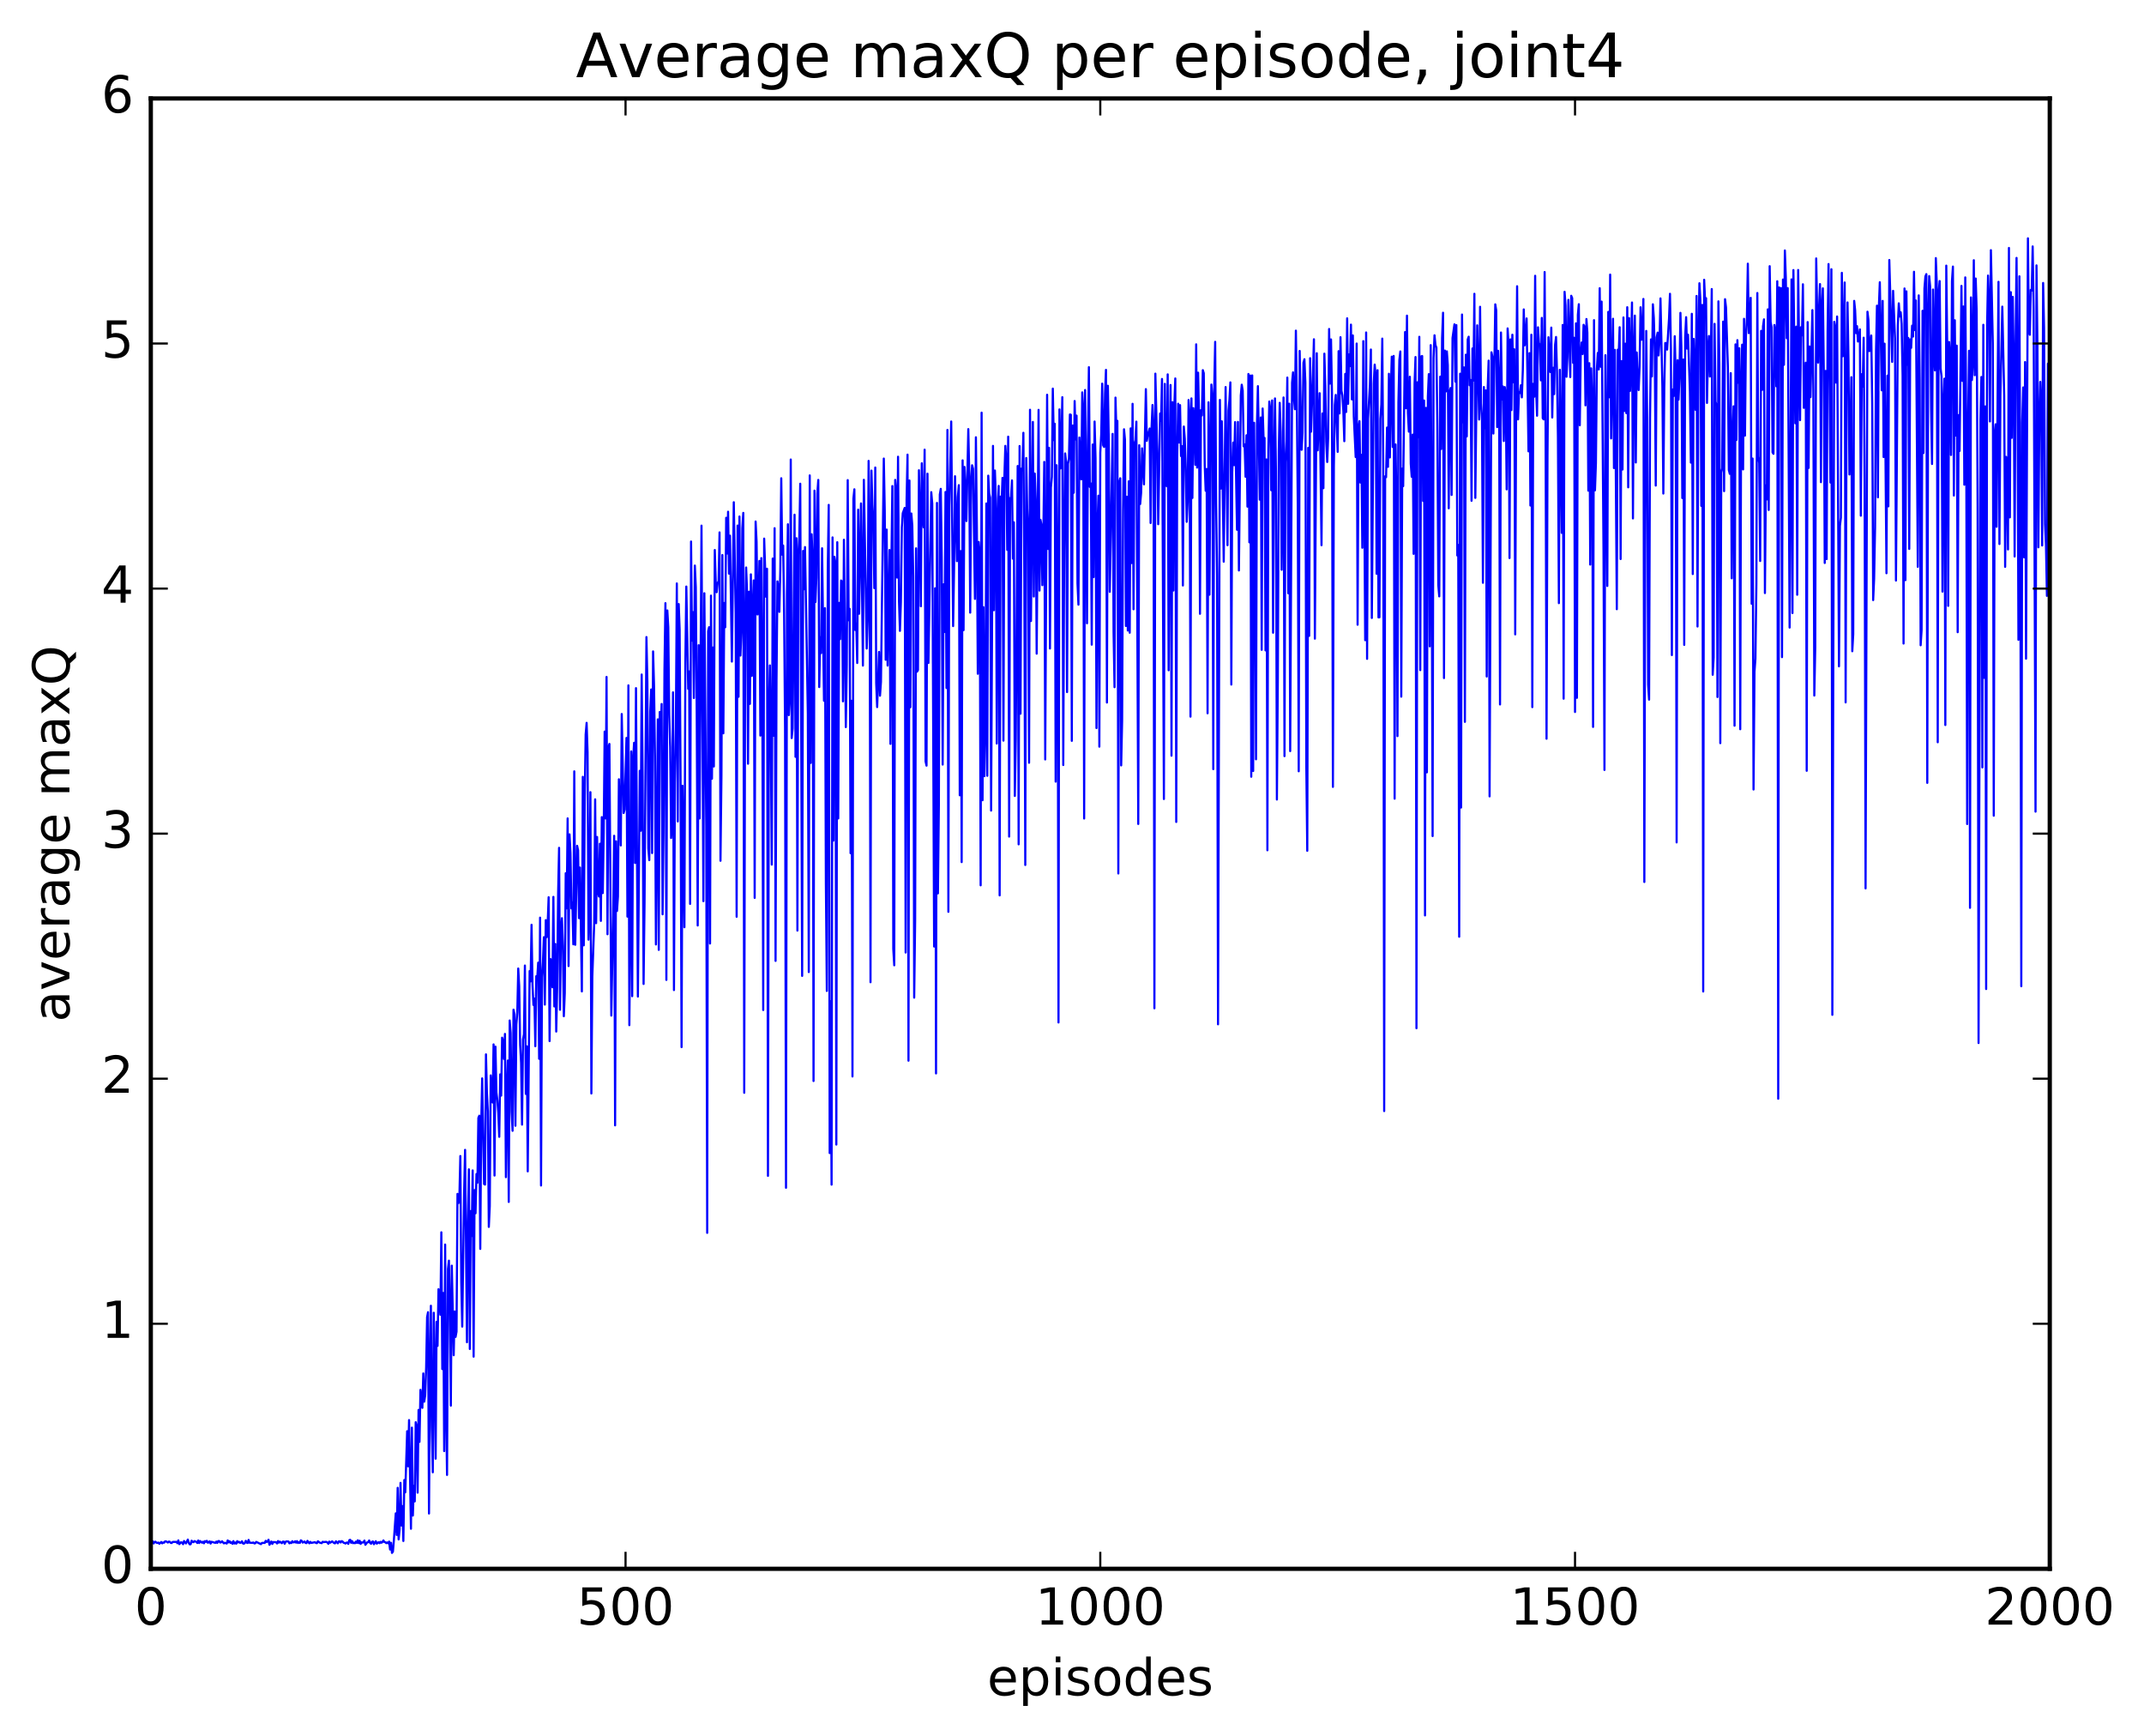 <?xml version="1.0" encoding="utf-8" standalone="no"?>
<!DOCTYPE svg PUBLIC "-//W3C//DTD SVG 1.1//EN"
  "http://www.w3.org/Graphics/SVG/1.1/DTD/svg11.dtd">
<!-- Created with matplotlib (http://matplotlib.org/) -->
<svg height="408pt" version="1.1" viewBox="0 0 504 408" width="504pt" xmlns="http://www.w3.org/2000/svg" xmlns:xlink="http://www.w3.org/1999/xlink">
 <defs>
  <style type="text/css">
*{stroke-linecap:butt;stroke-linejoin:round;stroke-miterlimit:100000;}
  </style>
 </defs>
 <g id="figure_1">
  <g id="patch_1">
   <path d="M 0 408.169 
L 504.319 408.169 
L 504.319 0 
L 0 0 
z
" style="fill:#ffffff;"/>
  </g>
  <g id="axes_1">
   <g id="patch_2">
    <path d="M 35.449 368.742 
L 481.849 368.742 
L 481.849 23.142 
L 35.449 23.142 
z
" style="fill:#ffffff;"/>
   </g>
   <g id="line2d_1">
    <path clip-path="url(#p775f2ffd70)" d="M 35.672 362.366 
L 35.895 362.273 
L 36.118 362.781 
L 36.342 362.423 
L 36.565 362.382 
L 36.788 362.62 
L 37.011 362.662 
L 37.234 362.573 
L 37.458 362.859 
L 37.904 362.438 
L 38.127 362.753 
L 38.35 362.55 
L 38.574 362.606 
L 38.797 362.294 
L 39.02 362.283 
L 39.466 362.564 
L 39.69 362.347 
L 39.913 362.389 
L 40.136 362.648 
L 40.359 362.679 
L 40.582 362.429 
L 41.029 362.411 
L 41.475 362.416 
L 41.698 362.724 
L 41.922 362.061 
L 42.145 362.939 
L 42.591 362.485 
L 42.814 362.605 
L 43.038 362.953 
L 43.261 362.206 
L 43.707 362.776 
L 44.154 361.873 
L 44.377 362.644 
L 44.6 362.994 
L 44.823 362.949 
L 45.046 362.135 
L 45.27 362.417 
L 45.493 362.48 
L 45.716 362.226 
L 46.162 362.414 
L 46.386 362.676 
L 46.609 362.081 
L 46.832 362.679 
L 47.055 362.225 
L 47.502 362.61 
L 47.725 362.377 
L 47.948 362.744 
L 48.171 362.234 
L 48.394 362.418 
L 48.618 362.166 
L 48.841 362.602 
L 49.064 362.545 
L 49.287 362.28 
L 49.51 362.807 
L 49.734 362.395 
L 50.626 362.643 
L 50.85 362.348 
L 51.073 362.657 
L 51.296 362.233 
L 51.519 362.222 
L 51.742 362.56 
L 51.966 362.524 
L 52.189 362.265 
L 52.635 362.759 
L 52.858 362.625 
L 53.305 362.797 
L 53.528 362.063 
L 53.751 362.526 
L 53.974 362.272 
L 54.198 362.654 
L 54.421 362.505 
L 54.644 362.859 
L 54.867 362.235 
L 55.09 362.798 
L 55.314 362.574 
L 55.537 362.828 
L 55.76 362.245 
L 55.983 362.535 
L 56.206 362.407 
L 56.43 362.641 
L 56.653 362.586 
L 56.876 362.267 
L 57.099 362.764 
L 57.322 362.842 
L 57.546 362.678 
L 57.769 362.169 
L 57.992 362.591 
L 58.215 362.671 
L 58.438 361.951 
L 58.662 362.607 
L 59.331 362.637 
L 59.554 362.551 
L 59.778 362.769 
L 60.001 362.745 
L 60.224 362.417 
L 61.34 362.941 
L 61.563 362.661 
L 62.01 362.643 
L 62.233 362.657 
L 62.456 362.168 
L 62.679 362.436 
L 62.902 362.316 
L 63.126 361.905 
L 63.349 363.092 
L 63.795 362.325 
L 64.018 362.888 
L 64.242 362.456 
L 64.911 362.485 
L 65.134 362.78 
L 65.358 362.22 
L 65.581 362.586 
L 65.804 362.367 
L 66.25 362.722 
L 66.474 362.359 
L 66.697 362.354 
L 66.92 362.845 
L 67.143 362.374 
L 67.366 362.292 
L 67.813 362.331 
L 68.036 362.754 
L 68.259 362.548 
L 68.482 362.688 
L 68.706 362.255 
L 68.929 362.522 
L 69.152 362.513 
L 69.375 362.264 
L 69.598 362.593 
L 69.822 362.24 
L 70.045 362.668 
L 70.268 362.498 
L 70.491 362.651 
L 70.714 362.046 
L 70.938 362.185 
L 71.161 362.581 
L 71.607 362.327 
L 71.83 362.66 
L 72.054 362.698 
L 72.277 362.17 
L 72.723 362.751 
L 72.946 362.414 
L 73.17 362.65 
L 74.062 362.485 
L 74.286 362.671 
L 74.509 362.709 
L 74.732 362.269 
L 75.178 362.603 
L 75.625 362.708 
L 75.848 362.388 
L 76.071 362.461 
L 76.518 362.414 
L 76.741 362.418 
L 76.964 362.569 
L 77.187 362.856 
L 77.41 362.345 
L 77.634 362.61 
L 78.08 362.287 
L 78.526 362.683 
L 78.75 362.755 
L 78.973 362.271 
L 79.419 362.745 
L 79.642 362.298 
L 79.866 362.289 
L 80.089 362.55 
L 80.312 362.24 
L 80.535 362.336 
L 80.758 362.619 
L 80.982 362.651 
L 81.205 362.801 
L 81.428 362.593 
L 81.651 362.576 
L 81.874 362.886 
L 82.098 362.035 
L 82.321 361.918 
L 82.544 362.625 
L 82.767 362.224 
L 82.99 362.716 
L 83.214 362.614 
L 83.437 362.73 
L 83.66 362.348 
L 83.883 362.647 
L 84.106 362.041 
L 84.33 362.698 
L 84.553 362.154 
L 84.776 362.885 
L 84.999 362.513 
L 85.222 362.591 
L 85.446 362.485 
L 85.669 362.101 
L 85.892 363.092 
L 86.338 362.518 
L 86.562 362.469 
L 86.785 362.079 
L 87.008 362.668 
L 87.231 362.851 
L 87.454 362.377 
L 87.678 362.317 
L 87.901 362.957 
L 88.347 362.258 
L 88.57 362.823 
L 89.017 362.478 
L 89.24 362.716 
L 89.463 362.399 
L 89.686 362.614 
L 89.91 362.417 
L 90.133 362.068 
L 90.356 362.447 
L 90.579 362.483 
L 90.802 362.714 
L 91.026 362.543 
L 91.249 362.747 
L 91.472 362.342 
L 91.695 364.207 
L 91.918 362.615 
L 92.142 365.002 
L 92.365 364.706 
L 92.588 362.065 
L 93.034 355.708 
L 93.258 360.791 
L 93.481 349.71 
L 93.704 361.824 
L 93.927 359.614 
L 94.15 348.54 
L 94.374 358.565 
L 94.597 353.996 
L 94.82 362.2 
L 95.043 347.87 
L 95.266 350.767 
L 95.713 336.397 
L 95.936 344.655 
L 96.159 333.783 
L 96.606 359.331 
L 96.829 335.557 
L 97.052 356.219 
L 97.275 349.243 
L 97.498 352.898 
L 97.722 334.282 
L 97.945 335.249 
L 98.168 350.841 
L 98.391 331.401 
L 98.614 338.903 
L 98.838 326.677 
L 99.284 330.911 
L 99.507 322.822 
L 99.73 329.462 
L 99.954 327.942 
L 100.177 321.474 
L 100.4 309.582 
L 100.623 308.427 
L 100.846 355.745 
L 101.07 321.574 
L 101.293 306.909 
L 101.516 335.476 
L 101.739 346.053 
L 101.962 308.552 
L 102.186 321.947 
L 102.409 342.853 
L 102.632 310.697 
L 102.855 316.339 
L 103.078 303.024 
L 103.302 305.004 
L 103.525 309.027 
L 103.748 289.647 
L 103.971 321.792 
L 104.194 303.906 
L 104.418 341.068 
L 104.641 292.525 
L 104.864 330.48 
L 105.087 346.676 
L 105.31 298.266 
L 105.534 296.313 
L 105.757 308.159 
L 105.98 330.386 
L 106.203 297.486 
L 106.65 318.534 
L 106.873 308.247 
L 107.096 314.23 
L 107.319 312.991 
L 107.542 280.623 
L 107.766 282.796 
L 107.989 281.488 
L 108.212 271.719 
L 108.435 301.398 
L 108.658 311.81 
L 109.105 280.167 
L 109.328 270.273 
L 109.774 315.491 
L 109.998 287.151 
L 110.221 274.843 
L 110.444 317.072 
L 110.667 284.648 
L 110.89 290.521 
L 111.114 275.102 
L 111.337 318.874 
L 111.56 279.727 
L 111.783 285.172 
L 112.006 275.946 
L 112.23 278.008 
L 112.453 262.752 
L 112.676 262.236 
L 112.899 293.55 
L 113.122 264.346 
L 113.346 253.468 
L 113.792 278.298 
L 114.015 278.432 
L 114.238 247.821 
L 114.462 256.889 
L 114.685 261.236 
L 114.908 288.373 
L 115.131 283.499 
L 115.354 252.775 
L 115.801 259.138 
L 116.024 245.481 
L 116.247 276.304 
L 116.47 246.008 
L 116.694 256.808 
L 116.917 258.597 
L 117.14 261.551 
L 117.363 267.203 
L 117.586 252.525 
L 117.81 257.522 
L 118.033 243.901 
L 118.256 244.666 
L 118.479 248.898 
L 118.702 243.016 
L 118.926 276.686 
L 119.149 256.181 
L 119.372 249.267 
L 119.595 282.508 
L 119.818 239.86 
L 120.042 242.816 
L 120.265 261.326 
L 120.488 265.79 
L 120.711 237.317 
L 120.934 238.371 
L 121.158 264.601 
L 121.381 240.796 
L 121.604 238.002 
L 121.827 227.644 
L 122.05 231.811 
L 122.274 245.604 
L 122.497 249.815 
L 122.72 264.337 
L 122.943 244.32 
L 123.166 243.093 
L 123.39 226.946 
L 123.613 257.122 
L 123.836 245.93 
L 124.059 275.325 
L 124.506 228.236 
L 124.729 230.676 
L 124.952 217.365 
L 125.175 231.407 
L 125.398 236.207 
L 125.622 234.711 
L 125.845 245.912 
L 126.068 229.448 
L 126.291 230.006 
L 126.514 226.257 
L 126.738 248.868 
L 126.961 215.689 
L 127.184 278.647 
L 127.407 229.619 
L 127.63 226.136 
L 127.854 220.281 
L 128.077 236.125 
L 128.3 216.271 
L 128.523 220.273 
L 128.746 217.047 
L 128.97 210.889 
L 129.193 244.707 
L 129.416 225.43 
L 129.639 226.902 
L 129.862 232.06 
L 130.086 210.808 
L 130.309 236.564 
L 130.532 221.866 
L 130.755 242.46 
L 130.978 232.001 
L 131.202 210.05 
L 131.425 199.279 
L 131.648 237.343 
L 131.871 218.541 
L 132.094 215.817 
L 132.318 222.376 
L 132.541 238.858 
L 132.764 233.405 
L 132.987 205.244 
L 133.21 213.505 
L 133.434 192.357 
L 133.657 227.068 
L 133.88 196.116 
L 134.103 200.48 
L 134.326 213.521 
L 134.55 212.125 
L 134.773 221.957 
L 134.996 181.301 
L 135.219 222.068 
L 135.666 198.804 
L 135.889 199.854 
L 136.112 215.815 
L 136.335 203.905 
L 136.782 233.03 
L 137.005 182.593 
L 137.228 222.201 
L 137.451 188.346 
L 137.674 172.637 
L 137.898 169.899 
L 138.121 176.838 
L 138.344 220.863 
L 138.567 213.262 
L 138.79 186.193 
L 139.014 257.016 
L 139.237 229.574 
L 139.683 217.035 
L 139.906 187.879 
L 140.13 216.988 
L 140.353 196.723 
L 140.576 209.593 
L 140.799 210.728 
L 141.022 198.307 
L 141.246 216.451 
L 141.469 192.061 
L 141.692 209.913 
L 141.915 195.762 
L 142.138 171.959 
L 142.362 192.367 
L 142.585 159.109 
L 142.808 219.587 
L 143.031 175.685 
L 143.254 174.857 
L 143.701 238.706 
L 144.147 215.119 
L 144.37 196.45 
L 144.594 264.509 
L 144.817 197.75 
L 145.04 214.12 
L 145.263 210.712 
L 145.486 183.164 
L 145.933 198.716 
L 146.156 167.823 
L 146.602 191.092 
L 146.826 190.289 
L 147.272 173.449 
L 147.495 215.451 
L 147.718 161.092 
L 147.942 240.959 
L 148.165 217.956 
L 148.388 176.622 
L 148.611 234.145 
L 148.834 178.634 
L 149.058 174.58 
L 149.281 202.843 
L 149.504 161.742 
L 149.95 234.235 
L 150.397 181.173 
L 150.62 195.269 
L 150.843 158.542 
L 151.066 182.474 
L 151.29 231.275 
L 151.513 212.312 
L 151.959 149.741 
L 152.182 160.268 
L 152.406 199.402 
L 152.629 202.173 
L 152.852 167.228 
L 153.075 162.052 
L 153.298 200.507 
L 153.522 153.109 
L 153.745 161.163 
L 153.968 177.896 
L 154.191 221.991 
L 154.638 169.072 
L 154.861 223.262 
L 155.084 167.354 
L 155.307 172.63 
L 155.53 165.472 
L 155.754 214.902 
L 155.977 195.815 
L 156.2 157.323 
L 156.423 141.771 
L 156.646 230.323 
L 156.87 143.477 
L 157.093 147.415 
L 157.316 168.078 
L 157.539 175.589 
L 157.762 196.977 
L 157.986 194.194 
L 158.209 162.73 
L 158.432 232.711 
L 158.655 183.894 
L 158.878 170.89 
L 159.102 137.134 
L 159.325 193.078 
L 159.548 141.984 
L 159.771 148.055 
L 159.994 185.946 
L 160.218 246.123 
L 160.441 184.679 
L 160.887 217.943 
L 161.11 155.791 
L 161.334 137.866 
L 161.78 161.9 
L 162.003 157.81 
L 162.226 212.455 
L 162.45 127.284 
L 162.673 150.581 
L 162.896 143.868 
L 163.119 164.061 
L 163.342 132.933 
L 163.566 138.046 
L 163.789 168.331 
L 164.012 217.529 
L 164.235 151.65 
L 164.458 192.376 
L 164.905 123.549 
L 165.351 211.815 
L 165.574 139.438 
L 166.021 194.285 
L 166.244 289.776 
L 166.467 148.356 
L 166.69 147.418 
L 166.914 221.765 
L 167.137 139.997 
L 167.36 183.04 
L 167.583 152.194 
L 167.806 180.161 
L 168.03 129.276 
L 168.253 136.826 
L 168.476 139.197 
L 168.699 137.036 
L 168.922 136.583 
L 169.146 125.138 
L 169.369 202.319 
L 169.592 182.248 
L 169.815 130.457 
L 170.038 172.36 
L 170.262 141.722 
L 170.485 147.431 
L 170.708 121.702 
L 170.931 130.11 
L 171.154 120.278 
L 171.378 134.838 
L 171.601 125.904 
L 172.047 155.502 
L 172.494 118.047 
L 172.94 144 
L 173.163 215.48 
L 173.386 123.526 
L 173.61 163.773 
L 173.833 121.401 
L 174.056 154.083 
L 174.279 148.509 
L 174.502 124.184 
L 174.726 120.555 
L 174.949 256.853 
L 175.172 146.779 
L 175.395 133.384 
L 175.618 139.233 
L 175.842 179.51 
L 176.065 139.079 
L 176.288 165.442 
L 176.511 134.997 
L 176.734 158.863 
L 176.958 142.346 
L 177.181 136.426 
L 177.404 211.038 
L 177.627 122.579 
L 177.85 127.314 
L 178.074 144.436 
L 178.297 143.651 
L 178.52 131.845 
L 178.743 172.895 
L 178.966 131.186 
L 179.19 156.955 
L 179.413 237.4 
L 179.636 126.597 
L 180.082 140.269 
L 180.306 133.679 
L 180.529 276.38 
L 180.752 166.861 
L 180.975 156.402 
L 181.198 173.929 
L 181.422 203.218 
L 181.645 131.285 
L 181.868 172.942 
L 182.091 124.152 
L 182.314 225.851 
L 182.538 159.898 
L 182.761 136.652 
L 182.984 138.022 
L 183.207 143.813 
L 183.43 133.917 
L 183.654 112.414 
L 183.877 130.377 
L 184.1 128.232 
L 184.323 143.843 
L 184.546 171.08 
L 184.77 279.18 
L 184.993 139.597 
L 185.216 123.226 
L 185.439 168.08 
L 185.662 163.881 
L 185.886 108.008 
L 186.109 173.482 
L 186.332 171.203 
L 186.778 120.98 
L 187.002 177.891 
L 187.225 126.508 
L 187.448 218.728 
L 187.671 130.246 
L 187.894 126.264 
L 188.118 113.695 
L 188.564 229.378 
L 188.787 129.494 
L 189.01 138.509 
L 189.234 128.586 
L 189.903 167.758 
L 190.126 228.479 
L 190.35 111.743 
L 190.573 179.32 
L 190.796 125.578 
L 191.019 131.173 
L 191.242 254.085 
L 191.466 115.32 
L 191.689 141.5 
L 191.912 135.813 
L 192.135 116.046 
L 192.358 112.808 
L 192.582 161.493 
L 192.805 149.77 
L 193.028 153.507 
L 193.251 128.87 
L 193.698 164.706 
L 193.921 142.947 
L 194.144 207.582 
L 194.367 232.913 
L 194.59 133.751 
L 194.814 118.673 
L 195.037 271.026 
L 195.26 235.327 
L 195.483 278.445 
L 195.706 126.315 
L 195.93 197.573 
L 196.153 130.86 
L 196.376 132.211 
L 196.599 269.024 
L 196.822 127.44 
L 197.046 192.373 
L 197.269 141.698 
L 197.492 150.231 
L 197.715 136.448 
L 197.938 136.675 
L 198.162 164.845 
L 198.385 126.869 
L 198.831 170.904 
L 199.054 156.327 
L 199.278 112.851 
L 199.501 145.809 
L 199.724 143.093 
L 199.947 200.548 
L 200.17 164.714 
L 200.394 253.019 
L 200.617 117.2 
L 200.84 115.006 
L 201.063 148.091 
L 201.286 146.548 
L 201.51 155.831 
L 201.733 119.792 
L 201.956 144.258 
L 202.402 118.325 
L 202.849 156.441 
L 203.072 112.779 
L 203.742 152.433 
L 203.965 145.68 
L 204.188 108.33 
L 204.411 123.879 
L 204.634 230.871 
L 204.858 110.615 
L 205.081 118.627 
L 205.304 122.644 
L 205.527 138.243 
L 205.75 109.892 
L 205.974 160.574 
L 206.197 166.195 
L 206.643 153.228 
L 206.866 163.519 
L 207.09 160.281 
L 207.759 107.783 
L 207.982 120.106 
L 208.206 155.075 
L 208.429 124.475 
L 208.652 156.429 
L 209.098 129.277 
L 209.322 174.844 
L 209.545 132.472 
L 209.768 114.244 
L 209.991 223.013 
L 210.214 226.888 
L 210.438 112.8 
L 210.661 115.414 
L 210.884 135.76 
L 211.107 107.351 
L 211.33 141.23 
L 211.554 148.285 
L 211.777 141.529 
L 212 123.962 
L 212.223 120.615 
L 212.67 119.376 
L 212.893 223.883 
L 213.116 117.391 
L 213.339 106.861 
L 213.562 249.308 
L 213.786 112.937 
L 214.009 166.224 
L 214.232 120.691 
L 214.455 123.503 
L 214.678 135.511 
L 214.902 234.491 
L 215.125 216.421 
L 215.348 128.881 
L 215.571 157.878 
L 215.794 157.489 
L 216.018 110.526 
L 216.241 120.143 
L 216.464 142.503 
L 216.687 108.892 
L 216.91 121.299 
L 217.134 123.958 
L 217.357 105.695 
L 217.58 178.951 
L 217.803 179.96 
L 218.026 111.337 
L 218.25 155.826 
L 218.919 115.679 
L 219.142 118.349 
L 219.589 222.481 
L 219.812 138.268 
L 220.035 252.303 
L 220.258 118.21 
L 220.482 209.99 
L 220.705 189.088 
L 220.928 116.227 
L 221.151 114.902 
L 221.374 131.199 
L 221.598 179.706 
L 221.821 137.335 
L 222.044 148.546 
L 222.267 115.634 
L 222.49 161.71 
L 222.714 101.053 
L 222.937 214.317 
L 223.16 118.874 
L 223.606 99.072 
L 224.053 147.159 
L 224.276 133.73 
L 224.499 111.938 
L 224.946 131.9 
L 225.169 116.803 
L 225.392 114.037 
L 225.615 186.929 
L 225.838 129.531 
L 226.062 202.63 
L 226.285 108.204 
L 226.508 148.118 
L 226.731 109.755 
L 226.954 114.576 
L 227.178 122.467 
L 227.624 100.859 
L 227.847 111.348 
L 228.07 143.998 
L 228.294 113.017 
L 228.517 109.359 
L 228.74 110.185 
L 229.186 140.766 
L 229.41 102.78 
L 229.633 124.169 
L 229.856 158.362 
L 230.079 127.386 
L 230.302 130.078 
L 230.526 208.088 
L 230.749 96.991 
L 230.972 188.088 
L 231.195 142.725 
L 231.418 182.441 
L 231.642 170.687 
L 231.865 118.336 
L 232.088 182.349 
L 232.311 111.801 
L 232.534 116.016 
L 232.758 116.962 
L 232.981 190.524 
L 233.427 104.803 
L 233.65 143.428 
L 233.874 110.592 
L 234.097 117.067 
L 234.32 174.766 
L 234.543 121.651 
L 234.766 114.209 
L 234.99 210.456 
L 235.213 116.716 
L 235.436 118.865 
L 235.659 112.317 
L 235.882 174.08 
L 236.106 112.088 
L 236.329 104.799 
L 236.552 107.84 
L 236.775 129.241 
L 236.998 102.635 
L 237.222 196.635 
L 237.445 117.254 
L 237.668 116.724 
L 237.891 112.918 
L 238.114 131.318 
L 238.338 122.767 
L 238.561 187.081 
L 238.784 173.73 
L 239.23 109.532 
L 239.454 198.455 
L 239.677 104.84 
L 239.9 167.745 
L 240.123 110.141 
L 240.346 110.584 
L 240.57 101.726 
L 240.793 136.235 
L 241.016 203.308 
L 241.239 107.657 
L 241.462 119.35 
L 241.686 124.861 
L 241.909 179.284 
L 242.132 96.313 
L 242.355 145.971 
L 242.802 99.178 
L 243.025 140.212 
L 243.248 111.299 
L 243.471 117.392 
L 243.694 153.641 
L 244.141 96.334 
L 244.364 138.811 
L 244.587 122.182 
L 244.81 123.298 
L 245.034 137.544 
L 245.257 126.507 
L 245.48 108.569 
L 245.703 178.502 
L 246.15 92.785 
L 246.373 129.032 
L 246.596 105.252 
L 246.819 152.429 
L 247.042 114.582 
L 247.266 112.097 
L 247.489 91.344 
L 247.712 103.453 
L 247.935 99.598 
L 248.158 183.719 
L 248.382 109.349 
L 248.605 134.942 
L 248.828 240.328 
L 249.051 96.227 
L 249.274 110.115 
L 249.498 104.415 
L 249.721 93.355 
L 249.944 179.814 
L 250.167 129.085 
L 250.39 106.573 
L 250.614 108.555 
L 250.837 162.673 
L 251.06 108.99 
L 251.283 107.782 
L 251.506 97.42 
L 251.73 97.479 
L 251.953 174.132 
L 252.176 100.015 
L 252.399 115.819 
L 252.622 94.259 
L 252.846 103.294 
L 253.069 97.684 
L 253.292 137.094 
L 253.515 142.12 
L 253.738 102.835 
L 254.185 112.681 
L 254.408 92.23 
L 254.631 95.789 
L 254.854 192.391 
L 255.078 91.671 
L 255.301 112.732 
L 255.524 146.501 
L 255.747 103.537 
L 255.97 86.3 
L 256.194 114.445 
L 256.417 113.633 
L 256.64 151.524 
L 256.863 104.478 
L 257.086 135.648 
L 257.31 99.079 
L 257.533 107.769 
L 257.756 171.128 
L 257.979 123.876 
L 258.202 116.511 
L 258.426 175.497 
L 258.649 106.388 
L 258.872 102.128 
L 259.095 90.175 
L 259.318 104.653 
L 259.542 105.046 
L 259.765 92.507 
L 259.988 86.933 
L 260.211 165.126 
L 260.434 90.672 
L 260.658 104.435 
L 260.881 139.098 
L 261.55 101.987 
L 261.774 148.518 
L 261.997 161.52 
L 262.22 93.456 
L 262.443 101.614 
L 262.666 98.919 
L 262.89 205.302 
L 263.113 113.397 
L 263.336 112.413 
L 263.559 179.905 
L 263.782 169.41 
L 264.006 119.719 
L 264.229 100.899 
L 264.452 103.315 
L 264.675 147.136 
L 264.898 116.757 
L 265.122 148.209 
L 265.345 113.125 
L 265.568 148.718 
L 265.791 100.685 
L 266.014 132.345 
L 266.238 94.915 
L 266.461 143.206 
L 266.684 104.307 
L 266.907 103.468 
L 267.13 99.106 
L 267.577 193.672 
L 267.8 104.638 
L 268.023 118.475 
L 268.246 115.877 
L 268.47 105.382 
L 268.916 113.85 
L 269.362 91.463 
L 269.586 103.62 
L 269.809 102.213 
L 270.032 101.653 
L 270.255 100.721 
L 270.478 122.926 
L 270.702 100.621 
L 270.925 95.192 
L 271.148 100.389 
L 271.371 236.995 
L 271.594 87.824 
L 272.041 105.924 
L 272.264 123.21 
L 272.71 97.201 
L 272.934 98.913 
L 273.157 89.074 
L 273.603 187.804 
L 273.826 90.225 
L 274.05 107.621 
L 274.273 114.278 
L 274.496 87.994 
L 274.719 157.543 
L 274.942 108.09 
L 275.166 90.491 
L 275.389 177.618 
L 275.612 94.53 
L 275.835 138.8 
L 276.058 95.385 
L 276.282 88.955 
L 276.505 193.195 
L 276.728 107.312 
L 276.951 94.889 
L 277.174 104.019 
L 277.398 95.216 
L 277.621 107.186 
L 277.844 104.853 
L 278.067 137.616 
L 278.29 100.254 
L 278.514 103.138 
L 278.737 109.879 
L 278.96 122.652 
L 279.183 118.008 
L 279.406 94.023 
L 279.63 97.356 
L 279.853 168.441 
L 280.076 93.645 
L 280.299 117.041 
L 280.522 95.92 
L 280.746 98.601 
L 280.969 109.258 
L 281.192 80.936 
L 281.415 109.901 
L 281.638 87.593 
L 281.862 97.675 
L 282.085 144.268 
L 282.308 96.402 
L 282.531 97.646 
L 282.754 87.001 
L 282.978 87.721 
L 283.201 109.367 
L 283.424 115.352 
L 283.647 110.242 
L 283.87 167.653 
L 284.094 94.557 
L 284.317 139.782 
L 284.54 105.885 
L 284.763 90.394 
L 284.986 93.2 
L 285.21 180.789 
L 285.433 91.315 
L 285.656 80.349 
L 285.879 118.46 
L 286.102 135.23 
L 286.326 240.756 
L 286.772 93.995 
L 286.995 114.839 
L 287.218 99.017 
L 287.665 132.019 
L 288.111 90.976 
L 288.558 128.152 
L 288.781 96.539 
L 289.004 94.009 
L 289.227 89.877 
L 289.45 160.901 
L 289.674 110.937 
L 289.897 104.019 
L 290.12 109.332 
L 290.343 99.212 
L 290.79 124.522 
L 291.013 99.169 
L 291.236 134.084 
L 291.682 92.947 
L 291.906 90.425 
L 292.129 91.82 
L 292.352 104.917 
L 292.575 104.429 
L 292.798 112.059 
L 293.022 102.309 
L 293.245 119.083 
L 293.468 87.906 
L 293.691 127.47 
L 293.914 88.262 
L 294.138 182.567 
L 294.361 88.244 
L 294.584 181.224 
L 294.807 99.367 
L 295.03 124.505 
L 295.254 178.471 
L 295.477 100.092 
L 295.7 90.765 
L 296.146 117.451 
L 296.37 98.116 
L 296.593 152.738 
L 296.816 96.015 
L 297.039 103.278 
L 297.262 102.937 
L 297.486 152.871 
L 297.709 107.987 
L 297.932 199.853 
L 298.155 105.616 
L 298.378 94.377 
L 298.602 96.131 
L 298.825 115.231 
L 299.048 94.12 
L 299.271 148.719 
L 299.494 108.537 
L 299.718 93.649 
L 299.941 110.708 
L 300.164 187.925 
L 300.387 159.262 
L 300.61 106.043 
L 300.834 94.683 
L 301.057 101.475 
L 301.28 133.917 
L 301.726 93.425 
L 301.95 177.725 
L 302.173 108.599 
L 302.396 103.698 
L 302.619 88.748 
L 302.842 139.454 
L 303.066 94.886 
L 303.289 176.546 
L 303.735 89.942 
L 303.958 87.515 
L 304.182 93.81 
L 304.405 96.196 
L 304.628 77.718 
L 304.851 93.657 
L 305.074 118.921 
L 305.298 181.286 
L 305.521 82.49 
L 305.967 105.72 
L 306.19 101.757 
L 306.414 85.265 
L 306.637 84.431 
L 306.86 89.973 
L 307.083 180.325 
L 307.306 199.978 
L 307.53 105.26 
L 307.753 149.46 
L 307.976 84.193 
L 308.199 101.468 
L 308.646 87.856 
L 308.869 79.745 
L 309.092 150.11 
L 309.538 83.024 
L 309.762 105.85 
L 310.208 92.416 
L 310.654 128.15 
L 310.878 97.188 
L 311.101 114.744 
L 311.324 83.123 
L 311.547 90.704 
L 311.77 103.858 
L 311.994 108.589 
L 312.217 102.706 
L 312.44 77.331 
L 312.663 90.163 
L 312.886 79.782 
L 313.11 92.451 
L 313.333 184.951 
L 313.556 109.54 
L 313.779 95.193 
L 314.002 92.828 
L 314.449 106.206 
L 314.672 82.542 
L 314.895 97.169 
L 315.118 79.257 
L 315.342 91.836 
L 315.565 92.98 
L 315.788 96.638 
L 316.011 103.7 
L 316.234 87.881 
L 316.458 96.826 
L 316.681 74.818 
L 316.904 94.917 
L 317.127 83.302 
L 317.35 86.049 
L 317.574 76.305 
L 317.797 93.887 
L 318.02 78.836 
L 318.243 97.869 
L 318.69 107.432 
L 318.913 80.748 
L 319.136 146.839 
L 319.359 100.545 
L 319.582 98.985 
L 319.806 113.435 
L 320.029 106.91 
L 320.252 128.746 
L 320.475 80.184 
L 320.922 150.473 
L 321.145 78.145 
L 321.368 154.86 
L 321.591 98.41 
L 322.038 90.443 
L 322.261 82.156 
L 322.484 145.249 
L 322.93 90.164 
L 323.154 85.695 
L 323.377 88.17 
L 323.6 134.864 
L 323.823 87.011 
L 324.046 145.116 
L 324.27 145.096 
L 324.493 98.453 
L 324.716 95.099 
L 324.939 79.589 
L 325.162 109.794 
L 325.386 261.15 
L 325.609 111.963 
L 325.832 112.168 
L 326.055 100.502 
L 326.278 109.73 
L 326.502 87.855 
L 326.725 107.526 
L 326.948 91.686 
L 327.171 83.827 
L 327.394 105.063 
L 327.618 83.66 
L 327.841 187.723 
L 328.064 104.463 
L 328.287 119.402 
L 328.51 173.019 
L 328.734 94.652 
L 328.957 84.583 
L 329.18 82.61 
L 329.403 163.743 
L 329.626 110.138 
L 329.85 114.267 
L 330.296 78.047 
L 330.519 95.961 
L 330.742 74.191 
L 330.966 97.042 
L 331.189 101.455 
L 331.412 88.555 
L 331.635 108.989 
L 331.858 112.065 
L 332.082 102.153 
L 332.305 130.181 
L 332.528 90.125 
L 332.751 83.918 
L 332.974 241.684 
L 333.198 89.853 
L 333.421 102.794 
L 333.644 79.166 
L 333.867 157.509 
L 334.09 83.78 
L 334.314 83.681 
L 334.537 117.742 
L 334.76 94.13 
L 334.983 215.165 
L 335.206 95.872 
L 335.43 181.535 
L 335.653 93.305 
L 335.876 87.938 
L 336.099 151.919 
L 336.322 81.124 
L 336.546 124.127 
L 336.769 196.516 
L 336.992 84.139 
L 337.215 78.807 
L 337.438 81.09 
L 337.662 81.73 
L 337.885 100.041 
L 338.108 137.518 
L 338.331 140.176 
L 338.554 88.523 
L 338.778 105.534 
L 339.001 79.475 
L 339.224 73.508 
L 339.447 159.374 
L 339.67 82.398 
L 339.894 92.012 
L 340.117 82.588 
L 340.34 85.819 
L 340.563 119.472 
L 340.786 92.08 
L 341.01 91.194 
L 341.233 116.338 
L 341.456 79.447 
L 341.902 76.233 
L 342.126 89.711 
L 342.349 76.402 
L 342.572 130.561 
L 342.795 128.078 
L 343.018 220.173 
L 343.242 87.838 
L 343.465 189.817 
L 343.688 73.931 
L 343.911 99.261 
L 344.134 86.354 
L 344.358 169.669 
L 344.581 83.368 
L 344.804 102.571 
L 345.027 79.795 
L 345.25 79.144 
L 345.474 90.558 
L 345.697 89.307 
L 345.92 117.705 
L 346.143 81.898 
L 346.366 89.452 
L 346.59 69.056 
L 346.813 117.024 
L 347.259 76.469 
L 347.706 98.606 
L 347.929 72.112 
L 348.152 94.845 
L 348.375 98.672 
L 348.598 136.979 
L 348.822 90.971 
L 349.045 100.654 
L 349.268 91.758 
L 349.491 159.011 
L 349.714 91.385 
L 349.938 84.765 
L 350.161 187.184 
L 350.607 82.809 
L 350.83 83.855 
L 351.054 101.906 
L 351.5 71.536 
L 351.723 72.971 
L 351.946 100.381 
L 352.17 82.453 
L 352.393 88.492 
L 352.616 165.58 
L 352.839 78.155 
L 353.062 93.907 
L 353.286 90.839 
L 353.509 103.66 
L 353.732 90.986 
L 353.955 92.948 
L 354.178 115.023 
L 354.402 77.194 
L 354.625 81.054 
L 354.848 131.166 
L 355.071 79.765 
L 355.294 96.381 
L 355.518 78.675 
L 355.741 89.85 
L 355.964 82.083 
L 356.187 149.107 
L 356.41 94.404 
L 356.634 67.281 
L 356.857 98.57 
L 357.08 92.183 
L 357.303 92.392 
L 357.526 90.55 
L 357.75 93.4 
L 357.973 87.075 
L 358.196 72.724 
L 358.419 81.17 
L 358.642 79.188 
L 358.866 74.849 
L 359.312 106.083 
L 359.535 83 
L 359.758 118.823 
L 359.982 78.673 
L 360.205 166.207 
L 360.428 90.213 
L 360.651 93.258 
L 360.874 64.824 
L 361.098 91.687 
L 361.321 97.714 
L 361.544 76.933 
L 361.767 80.603 
L 361.99 81.1 
L 362.214 89.393 
L 362.437 74.727 
L 362.66 98.308 
L 362.883 98.579 
L 363.106 63.943 
L 363.33 101.289 
L 363.553 173.633 
L 363.776 107.058 
L 363.999 79.268 
L 364.446 87.448 
L 364.669 77.001 
L 364.892 98.131 
L 365.115 86.439 
L 365.338 92.644 
L 365.562 81.036 
L 365.785 79.207 
L 366.008 87.447 
L 366.231 102.619 
L 366.454 141.765 
L 366.678 86.918 
L 367.124 125.239 
L 367.347 76.373 
L 367.57 164.224 
L 367.794 68.582 
L 368.017 71.799 
L 368.24 88.555 
L 368.463 83.94 
L 368.686 70.484 
L 369.133 88.632 
L 369.356 69.521 
L 369.579 70.064 
L 369.802 85.28 
L 370.026 79.393 
L 370.249 167.345 
L 370.472 76.002 
L 370.695 164.024 
L 370.918 73.989 
L 371.142 71.503 
L 371.365 99.96 
L 371.588 83.544 
L 371.811 80.505 
L 372.034 83.213 
L 372.258 76.345 
L 372.481 76.771 
L 372.704 95.277 
L 372.927 74.986 
L 373.15 78.196 
L 373.374 115.324 
L 373.597 85.368 
L 373.82 132.703 
L 374.043 86.576 
L 374.266 94.383 
L 374.49 170.859 
L 374.713 75.253 
L 374.936 115.256 
L 375.159 108.872 
L 375.382 86.854 
L 375.606 82.951 
L 375.829 86.83 
L 376.052 67.74 
L 376.275 86.201 
L 376.498 70.893 
L 376.945 129.528 
L 377.168 180.97 
L 377.391 83.491 
L 377.614 103.319 
L 377.838 137.727 
L 378.061 73.308 
L 378.284 93.38 
L 378.507 64.54 
L 378.73 103.047 
L 379.177 74.92 
L 379.4 110.016 
L 379.623 82.241 
L 380.07 143.186 
L 380.293 82.193 
L 380.516 83.35 
L 380.739 76.915 
L 380.962 131.399 
L 381.186 84.874 
L 381.409 110.365 
L 381.632 74.618 
L 381.855 96.601 
L 382.078 80.785 
L 382.302 97.099 
L 382.525 72.209 
L 382.748 114.542 
L 382.971 74.768 
L 383.194 91.877 
L 383.418 83.677 
L 383.641 71.101 
L 383.864 121.853 
L 384.087 82.412 
L 384.31 74.184 
L 384.534 108.708 
L 384.757 82.84 
L 384.98 89.259 
L 385.203 91.674 
L 385.426 85.994 
L 385.65 72.225 
L 385.873 79.851 
L 386.096 79.41 
L 386.319 70.269 
L 386.542 207.306 
L 386.766 120.746 
L 386.989 77.786 
L 387.212 99.314 
L 387.435 160.889 
L 387.658 164.448 
L 387.882 98.197 
L 388.105 79.773 
L 388.328 88.486 
L 388.551 71.52 
L 388.774 74.797 
L 388.998 82.884 
L 389.221 114.129 
L 389.444 79.289 
L 389.667 78.175 
L 389.89 83.554 
L 390.114 80.118 
L 390.337 70.14 
L 390.783 90.799 
L 391.006 116.005 
L 391.23 91.195 
L 391.453 80.619 
L 391.676 80.642 
L 391.899 82.179 
L 392.346 74.91 
L 392.569 69.058 
L 392.792 82.083 
L 393.015 153.981 
L 393.238 91.536 
L 393.462 93.069 
L 393.685 79.027 
L 393.908 87.946 
L 394.131 198.005 
L 394.354 84.66 
L 394.578 93.939 
L 394.801 88.665 
L 395.024 73.537 
L 395.247 81.557 
L 395.47 117.067 
L 395.694 84.509 
L 395.917 151.578 
L 396.14 79.258 
L 396.363 74.551 
L 396.586 81.941 
L 396.81 78.659 
L 397.256 92.064 
L 397.479 108.739 
L 397.702 73.759 
L 397.926 134.925 
L 398.149 79.661 
L 398.595 96.338 
L 398.818 69.567 
L 399.042 147.258 
L 399.265 79.4 
L 399.488 66.578 
L 399.711 70.457 
L 399.934 118.897 
L 400.158 71.678 
L 400.381 233.048 
L 400.604 65.762 
L 400.827 70.765 
L 401.05 70.086 
L 401.274 94.704 
L 401.497 82.519 
L 401.72 78.966 
L 401.943 88.503 
L 402.166 84.045 
L 402.39 67.936 
L 402.613 158.602 
L 402.836 154.526 
L 403.059 76.122 
L 403.282 94.393 
L 403.506 95.326 
L 403.729 163.826 
L 403.952 70.832 
L 404.175 85.61 
L 404.398 174.673 
L 404.622 111.086 
L 404.845 110.095 
L 405.068 75.587 
L 405.291 115.442 
L 405.514 70.325 
L 405.738 72.232 
L 406.184 86.359 
L 406.407 110.462 
L 406.63 111.376 
L 406.854 87.705 
L 407.077 135.923 
L 407.3 102.301 
L 407.523 95.502 
L 407.746 170.57 
L 407.97 80.949 
L 408.193 103.414 
L 408.416 79.949 
L 408.639 89.969 
L 408.862 81.848 
L 409.086 171.397 
L 409.309 90.089 
L 409.532 81.009 
L 409.755 110.332 
L 409.978 74.938 
L 410.202 102.392 
L 410.425 78.854 
L 410.648 74.973 
L 410.871 61.98 
L 411.094 78.297 
L 411.318 76.459 
L 411.541 69.996 
L 411.764 141.915 
L 411.987 107.779 
L 412.21 185.568 
L 412.434 157.866 
L 412.657 154.807 
L 412.88 137.246 
L 413.103 68.872 
L 413.326 107.304 
L 413.55 108.811 
L 413.773 131.859 
L 413.996 77.768 
L 414.219 91.654 
L 414.442 76.682 
L 414.666 75.064 
L 414.889 139.395 
L 415.112 114.079 
L 415.335 117.393 
L 415.558 72.714 
L 415.782 119.862 
L 416.005 62.564 
L 416.228 75.689 
L 416.451 76.912 
L 416.674 106.34 
L 416.898 106.666 
L 417.121 76.394 
L 417.344 78.054 
L 417.567 90.802 
L 417.79 66.107 
L 418.014 258.252 
L 418.237 67.56 
L 418.46 74.738 
L 418.683 67.72 
L 418.906 154.457 
L 419.13 65.702 
L 419.353 85.75 
L 419.576 58.869 
L 419.799 65.261 
L 420.022 79.487 
L 420.246 67.718 
L 420.692 147.506 
L 421.138 65.67 
L 421.362 144.098 
L 421.585 63.476 
L 422.031 99.488 
L 422.254 76.779 
L 422.478 139.793 
L 422.701 63.461 
L 423.147 98.753 
L 423.37 76.914 
L 423.594 78.822 
L 423.817 66.821 
L 424.04 95.863 
L 424.263 93.257 
L 424.486 85.254 
L 424.71 181.172 
L 424.933 75.705 
L 425.156 109.983 
L 425.379 81.442 
L 425.602 93.346 
L 426.049 72.888 
L 426.272 91.62 
L 426.495 163.484 
L 426.718 152.13 
L 426.942 60.744 
L 427.388 85.234 
L 427.611 72.53 
L 427.834 66.769 
L 428.058 113.328 
L 428.281 71.984 
L 428.504 67.769 
L 428.727 87.051 
L 428.95 132.324 
L 429.174 87.183 
L 429.397 131.408 
L 429.62 77.777 
L 429.843 62.061 
L 430.29 113.422 
L 430.513 63.28 
L 430.736 238.532 
L 431.182 75.633 
L 431.406 76.919 
L 431.629 89.933 
L 431.852 74.393 
L 432.298 156.618 
L 432.522 123.6 
L 432.745 121.685 
L 432.968 64.128 
L 433.191 83.738 
L 433.414 81.022 
L 433.638 66.398 
L 433.861 165.096 
L 434.084 92.807 
L 434.307 71.092 
L 434.53 84.527 
L 434.754 111.526 
L 434.977 103.031 
L 435.2 88.66 
L 435.423 153.071 
L 435.646 149.082 
L 435.87 70.723 
L 436.093 72.885 
L 436.316 78.301 
L 436.539 76.656 
L 436.762 80.277 
L 436.986 79.199 
L 437.209 77.416 
L 437.432 121.211 
L 437.655 87.949 
L 437.878 90.873 
L 438.102 79.377 
L 438.325 113.446 
L 438.548 208.811 
L 438.994 73.268 
L 439.218 75.22 
L 439.441 82.547 
L 439.664 81.714 
L 439.887 78.86 
L 440.11 94.716 
L 440.334 141.047 
L 440.557 136.029 
L 440.78 123.985 
L 441.003 82.516 
L 441.226 71.85 
L 441.45 116.9 
L 441.673 72.181 
L 441.896 66.338 
L 442.342 91.734 
L 442.566 70.728 
L 442.789 107.426 
L 443.012 80.78 
L 443.458 134.734 
L 443.682 88.288 
L 443.905 119.012 
L 444.128 61.115 
L 444.798 85.057 
L 445.021 68.36 
L 445.467 79.538 
L 445.69 136.457 
L 446.137 76.437 
L 446.36 71.298 
L 446.583 74.394 
L 446.806 73.388 
L 447.03 76.137 
L 447.253 88.323 
L 447.476 151.261 
L 447.699 67.807 
L 447.922 136.36 
L 448.146 68.474 
L 448.369 85.746 
L 448.592 79.434 
L 448.815 129.024 
L 449.038 79.768 
L 449.262 81.774 
L 449.485 76.553 
L 449.708 79.116 
L 449.931 63.88 
L 450.154 77.591 
L 450.378 70.626 
L 450.824 133.226 
L 451.047 69.431 
L 451.27 89.131 
L 451.494 151.665 
L 451.717 148.102 
L 451.94 73.052 
L 452.163 106.473 
L 452.386 67.815 
L 452.61 64.99 
L 452.833 64.432 
L 453.056 184.009 
L 453.279 74.127 
L 453.502 64.888 
L 453.726 67.334 
L 453.949 95.901 
L 454.172 109.058 
L 454.395 68.05 
L 454.618 82.81 
L 454.842 87.066 
L 455.065 60.666 
L 455.288 66.654 
L 455.511 174.462 
L 455.734 68.723 
L 455.958 66.057 
L 456.181 86.537 
L 456.404 88.468 
L 456.627 139.052 
L 456.85 94.452 
L 457.074 89.009 
L 457.297 170.41 
L 457.52 62.438 
L 457.743 81.492 
L 457.966 142.407 
L 458.19 80.384 
L 458.413 83.863 
L 458.636 106.944 
L 458.859 66.086 
L 459.082 62.655 
L 459.306 116.471 
L 459.529 75.275 
L 459.752 102.389 
L 459.975 81.243 
L 460.198 148.594 
L 460.422 97.562 
L 460.645 105.988 
L 461.091 67.193 
L 461.314 89.535 
L 461.538 72.039 
L 461.761 113.928 
L 461.984 65.203 
L 462.207 99.951 
L 462.43 193.683 
L 462.654 99.574 
L 462.877 82.447 
L 463.1 213.382 
L 463.323 69.905 
L 463.546 89.327 
L 463.77 85.013 
L 463.993 61.166 
L 464.216 88.2 
L 464.439 65.466 
L 464.662 72.88 
L 464.886 119.201 
L 465.109 245.159 
L 465.555 98.643 
L 465.778 88.61 
L 466.002 180.375 
L 466.225 76.345 
L 466.448 159.329 
L 466.671 95.527 
L 466.894 232.466 
L 467.118 76.381 
L 467.341 64.767 
L 467.564 71.081 
L 467.787 99.057 
L 468.01 58.799 
L 468.457 80.691 
L 468.68 191.725 
L 468.903 102.032 
L 469.126 99.727 
L 469.35 123.814 
L 469.796 66.239 
L 470.019 127.869 
L 470.242 93.002 
L 470.689 72.075 
L 471.135 92.986 
L 471.358 133.233 
L 471.582 107.388 
L 471.805 111.593 
L 472.028 129.147 
L 472.251 58.278 
L 472.474 121.608 
L 472.698 68.672 
L 472.921 102.911 
L 473.144 69.772 
L 473.367 84.178 
L 473.59 130.799 
L 473.814 80.748 
L 474.037 60.623 
L 474.26 87 
L 474.483 150.379 
L 474.706 64.943 
L 474.93 125.604 
L 475.153 231.81 
L 475.376 99.368 
L 475.599 91.062 
L 475.822 131.002 
L 476.046 85.099 
L 476.269 154.82 
L 476.715 56.015 
L 476.938 77.695 
L 477.162 78.684 
L 477.385 68.137 
L 477.608 68.301 
L 477.831 57.923 
L 478.054 72.585 
L 478.501 190.772 
L 478.724 62.378 
L 478.947 81.276 
L 479.17 128.637 
L 479.394 99.587 
L 479.617 89.763 
L 479.84 95.388 
L 480.063 128.213 
L 480.286 66.51 
L 480.51 77.133 
L 480.733 123.125 
L 480.956 128.012 
L 481.179 140.056 
L 481.402 85.48 
L 481.626 94.857 
L 481.849 111.773 
L 481.849 111.773 
" style="fill:none;stroke:#0000ff;stroke-linecap:square;stroke-width:0.5;"/>
   </g>
   <g id="patch_3">
    <path d="M 35.449 23.142 
L 481.849 23.142 
" style="fill:none;stroke:#000000;stroke-linecap:square;stroke-linejoin:miter;"/>
   </g>
   <g id="patch_4">
    <path d="M 481.849 368.742 
L 481.849 23.142 
" style="fill:none;stroke:#000000;stroke-linecap:square;stroke-linejoin:miter;"/>
   </g>
   <g id="patch_5">
    <path d="M 35.449 368.742 
L 35.449 23.142 
" style="fill:none;stroke:#000000;stroke-linecap:square;stroke-linejoin:miter;"/>
   </g>
   <g id="patch_6">
    <path d="M 35.449 368.742 
L 481.849 368.742 
" style="fill:none;stroke:#000000;stroke-linecap:square;stroke-linejoin:miter;"/>
   </g>
   <g id="matplotlib.axis_1">
    <g id="xtick_1">
     <g id="line2d_2">
      <defs>
       <path d="M 0 0 
L 0 -4 
" id="m739e2853aa" style="stroke:#000000;stroke-width:0.5;"/>
      </defs>
      <g>
       <use style="stroke:#000000;stroke-width:0.5;" x="35.449" xlink:href="#m739e2853aa" y="368.742"/>
      </g>
     </g>
     <g id="line2d_3">
      <defs>
       <path d="M 0 0 
L 0 4 
" id="m3f168e27a2" style="stroke:#000000;stroke-width:0.5;"/>
      </defs>
      <g>
       <use style="stroke:#000000;stroke-width:0.5;" x="35.449" xlink:href="#m3f168e27a2" y="23.142"/>
      </g>
     </g>
     <g id="text_1">
      <!-- 0 -->
      <defs>
       <path d="M 31.781 66.406 
Q 24.172 66.406 20.328 58.906 
Q 16.5 51.422 16.5 36.375 
Q 16.5 21.391 20.328 13.891 
Q 24.172 6.391 31.781 6.391 
Q 39.453 6.391 43.281 13.891 
Q 47.125 21.391 47.125 36.375 
Q 47.125 51.422 43.281 58.906 
Q 39.453 66.406 31.781 66.406 
M 31.781 74.219 
Q 44.047 74.219 50.516 64.516 
Q 56.984 54.828 56.984 36.375 
Q 56.984 17.969 50.516 8.266 
Q 44.047 -1.422 31.781 -1.422 
Q 19.531 -1.422 13.062 8.266 
Q 6.594 17.969 6.594 36.375 
Q 6.594 54.828 13.062 64.516 
Q 19.531 74.219 31.781 74.219 
" id="BitstreamVeraSans-Roman-30"/>
      </defs>
      <g transform="translate(31.631 381.86)scale(0.12 -0.12)">
       <use xlink:href="#BitstreamVeraSans-Roman-30"/>
      </g>
     </g>
    </g>
    <g id="xtick_2">
     <g id="line2d_4">
      <g>
       <use style="stroke:#000000;stroke-width:0.5;" x="147.049" xlink:href="#m739e2853aa" y="368.742"/>
      </g>
     </g>
     <g id="line2d_5">
      <g>
       <use style="stroke:#000000;stroke-width:0.5;" x="147.049" xlink:href="#m3f168e27a2" y="23.142"/>
      </g>
     </g>
     <g id="text_2">
      <!-- 500 -->
      <defs>
       <path d="M 10.797 72.906 
L 49.516 72.906 
L 49.516 64.594 
L 19.828 64.594 
L 19.828 46.734 
Q 21.969 47.469 24.109 47.828 
Q 26.266 48.188 28.422 48.188 
Q 40.625 48.188 47.75 41.5 
Q 54.891 34.812 54.891 23.391 
Q 54.891 11.625 47.562 5.094 
Q 40.234 -1.422 26.906 -1.422 
Q 22.312 -1.422 17.547 -0.641 
Q 12.797 0.141 7.719 1.703 
L 7.719 11.625 
Q 12.109 9.234 16.797 8.062 
Q 21.484 6.891 26.703 6.891 
Q 35.156 6.891 40.078 11.328 
Q 45.016 15.766 45.016 23.391 
Q 45.016 31 40.078 35.438 
Q 35.156 39.891 26.703 39.891 
Q 22.75 39.891 18.812 39.016 
Q 14.891 38.141 10.797 36.281 
z
" id="BitstreamVeraSans-Roman-35"/>
      </defs>
      <g transform="translate(135.596 381.86)scale(0.12 -0.12)">
       <use xlink:href="#BitstreamVeraSans-Roman-35"/>
       <use x="63.623" xlink:href="#BitstreamVeraSans-Roman-30"/>
       <use x="127.246" xlink:href="#BitstreamVeraSans-Roman-30"/>
      </g>
     </g>
    </g>
    <g id="xtick_3">
     <g id="line2d_6">
      <g>
       <use style="stroke:#000000;stroke-width:0.5;" x="258.649" xlink:href="#m739e2853aa" y="368.742"/>
      </g>
     </g>
     <g id="line2d_7">
      <g>
       <use style="stroke:#000000;stroke-width:0.5;" x="258.649" xlink:href="#m3f168e27a2" y="23.142"/>
      </g>
     </g>
     <g id="text_3">
      <!-- 1000 -->
      <defs>
       <path d="M 12.406 8.297 
L 28.516 8.297 
L 28.516 63.922 
L 10.984 60.406 
L 10.984 69.391 
L 28.422 72.906 
L 38.281 72.906 
L 38.281 8.297 
L 54.391 8.297 
L 54.391 0 
L 12.406 0 
z
" id="BitstreamVeraSans-Roman-31"/>
      </defs>
      <g transform="translate(243.379 381.86)scale(0.12 -0.12)">
       <use xlink:href="#BitstreamVeraSans-Roman-31"/>
       <use x="63.623" xlink:href="#BitstreamVeraSans-Roman-30"/>
       <use x="127.246" xlink:href="#BitstreamVeraSans-Roman-30"/>
       <use x="190.869" xlink:href="#BitstreamVeraSans-Roman-30"/>
      </g>
     </g>
    </g>
    <g id="xtick_4">
     <g id="line2d_8">
      <g>
       <use style="stroke:#000000;stroke-width:0.5;" x="370.249" xlink:href="#m739e2853aa" y="368.742"/>
      </g>
     </g>
     <g id="line2d_9">
      <g>
       <use style="stroke:#000000;stroke-width:0.5;" x="370.249" xlink:href="#m3f168e27a2" y="23.142"/>
      </g>
     </g>
     <g id="text_4">
      <!-- 1500 -->
      <g transform="translate(354.979 381.86)scale(0.12 -0.12)">
       <use xlink:href="#BitstreamVeraSans-Roman-31"/>
       <use x="63.623" xlink:href="#BitstreamVeraSans-Roman-35"/>
       <use x="127.246" xlink:href="#BitstreamVeraSans-Roman-30"/>
       <use x="190.869" xlink:href="#BitstreamVeraSans-Roman-30"/>
      </g>
     </g>
    </g>
    <g id="xtick_5">
     <g id="line2d_10">
      <g>
       <use style="stroke:#000000;stroke-width:0.5;" x="481.849" xlink:href="#m739e2853aa" y="368.742"/>
      </g>
     </g>
     <g id="line2d_11">
      <g>
       <use style="stroke:#000000;stroke-width:0.5;" x="481.849" xlink:href="#m3f168e27a2" y="23.142"/>
      </g>
     </g>
     <g id="text_5">
      <!-- 2000 -->
      <defs>
       <path d="M 19.188 8.297 
L 53.609 8.297 
L 53.609 0 
L 7.328 0 
L 7.328 8.297 
Q 12.938 14.109 22.625 23.891 
Q 32.328 33.688 34.812 36.531 
Q 39.547 41.844 41.422 45.531 
Q 43.312 49.219 43.312 52.781 
Q 43.312 58.594 39.234 62.25 
Q 35.156 65.922 28.609 65.922 
Q 23.969 65.922 18.812 64.312 
Q 13.672 62.703 7.812 59.422 
L 7.812 69.391 
Q 13.766 71.781 18.938 73 
Q 24.125 74.219 28.422 74.219 
Q 39.75 74.219 46.484 68.547 
Q 53.219 62.891 53.219 53.422 
Q 53.219 48.922 51.531 44.891 
Q 49.859 40.875 45.406 35.406 
Q 44.188 33.984 37.641 27.219 
Q 31.109 20.453 19.188 8.297 
" id="BitstreamVeraSans-Roman-32"/>
      </defs>
      <g transform="translate(466.579 381.86)scale(0.12 -0.12)">
       <use xlink:href="#BitstreamVeraSans-Roman-32"/>
       <use x="63.623" xlink:href="#BitstreamVeraSans-Roman-30"/>
       <use x="127.246" xlink:href="#BitstreamVeraSans-Roman-30"/>
       <use x="190.869" xlink:href="#BitstreamVeraSans-Roman-30"/>
      </g>
     </g>
    </g>
    <g id="text_6">
     <!-- episodes -->
     <defs>
      <path d="M 18.109 8.203 
L 18.109 -20.797 
L 9.078 -20.797 
L 9.078 54.688 
L 18.109 54.688 
L 18.109 46.391 
Q 20.953 51.266 25.266 53.625 
Q 29.594 56 35.594 56 
Q 45.562 56 51.781 48.094 
Q 58.016 40.188 58.016 27.297 
Q 58.016 14.406 51.781 6.484 
Q 45.562 -1.422 35.594 -1.422 
Q 29.594 -1.422 25.266 0.953 
Q 20.953 3.328 18.109 8.203 
M 48.688 27.297 
Q 48.688 37.203 44.609 42.844 
Q 40.531 48.484 33.406 48.484 
Q 26.266 48.484 22.188 42.844 
Q 18.109 37.203 18.109 27.297 
Q 18.109 17.391 22.188 11.75 
Q 26.266 6.109 33.406 6.109 
Q 40.531 6.109 44.609 11.75 
Q 48.688 17.391 48.688 27.297 
" id="BitstreamVeraSans-Roman-70"/>
      <path d="M 44.281 53.078 
L 44.281 44.578 
Q 40.484 46.531 36.375 47.5 
Q 32.281 48.484 27.875 48.484 
Q 21.188 48.484 17.844 46.438 
Q 14.5 44.391 14.5 40.281 
Q 14.5 37.156 16.891 35.375 
Q 19.281 33.594 26.516 31.984 
L 29.594 31.297 
Q 39.156 29.25 43.188 25.516 
Q 47.219 21.781 47.219 15.094 
Q 47.219 7.469 41.188 3.016 
Q 35.156 -1.422 24.609 -1.422 
Q 20.219 -1.422 15.453 -0.562 
Q 10.688 0.297 5.422 2 
L 5.422 11.281 
Q 10.406 8.688 15.234 7.391 
Q 20.062 6.109 24.812 6.109 
Q 31.156 6.109 34.562 8.281 
Q 37.984 10.453 37.984 14.406 
Q 37.984 18.062 35.516 20.016 
Q 33.062 21.969 24.703 23.781 
L 21.578 24.516 
Q 13.234 26.266 9.516 29.906 
Q 5.812 33.547 5.812 39.891 
Q 5.812 47.609 11.281 51.797 
Q 16.75 56 26.812 56 
Q 31.781 56 36.172 55.266 
Q 40.578 54.547 44.281 53.078 
" id="BitstreamVeraSans-Roman-73"/>
      <path d="M 9.422 54.688 
L 18.406 54.688 
L 18.406 0 
L 9.422 0 
z
M 9.422 75.984 
L 18.406 75.984 
L 18.406 64.594 
L 9.422 64.594 
z
" id="BitstreamVeraSans-Roman-69"/>
      <path d="M 30.609 48.391 
Q 23.391 48.391 19.188 42.75 
Q 14.984 37.109 14.984 27.297 
Q 14.984 17.484 19.156 11.844 
Q 23.344 6.203 30.609 6.203 
Q 37.797 6.203 41.984 11.859 
Q 46.188 17.531 46.188 27.297 
Q 46.188 37.016 41.984 42.703 
Q 37.797 48.391 30.609 48.391 
M 30.609 56 
Q 42.328 56 49.016 48.375 
Q 55.719 40.766 55.719 27.297 
Q 55.719 13.875 49.016 6.219 
Q 42.328 -1.422 30.609 -1.422 
Q 18.844 -1.422 12.172 6.219 
Q 5.516 13.875 5.516 27.297 
Q 5.516 40.766 12.172 48.375 
Q 18.844 56 30.609 56 
" id="BitstreamVeraSans-Roman-6f"/>
      <path d="M 56.203 29.594 
L 56.203 25.203 
L 14.891 25.203 
Q 15.484 15.922 20.484 11.062 
Q 25.484 6.203 34.422 6.203 
Q 39.594 6.203 44.453 7.469 
Q 49.312 8.734 54.109 11.281 
L 54.109 2.781 
Q 49.266 0.734 44.188 -0.344 
Q 39.109 -1.422 33.891 -1.422 
Q 20.797 -1.422 13.156 6.188 
Q 5.516 13.812 5.516 26.812 
Q 5.516 40.234 12.766 48.109 
Q 20.016 56 32.328 56 
Q 43.359 56 49.781 48.891 
Q 56.203 41.797 56.203 29.594 
M 47.219 32.234 
Q 47.125 39.594 43.094 43.984 
Q 39.062 48.391 32.422 48.391 
Q 24.906 48.391 20.391 44.141 
Q 15.875 39.891 15.188 32.172 
z
" id="BitstreamVeraSans-Roman-65"/>
      <path d="M 45.406 46.391 
L 45.406 75.984 
L 54.391 75.984 
L 54.391 0 
L 45.406 0 
L 45.406 8.203 
Q 42.578 3.328 38.25 0.953 
Q 33.938 -1.422 27.875 -1.422 
Q 17.969 -1.422 11.734 6.484 
Q 5.516 14.406 5.516 27.297 
Q 5.516 40.188 11.734 48.094 
Q 17.969 56 27.875 56 
Q 33.938 56 38.25 53.625 
Q 42.578 51.266 45.406 46.391 
M 14.797 27.297 
Q 14.797 17.391 18.875 11.75 
Q 22.953 6.109 30.078 6.109 
Q 37.203 6.109 41.297 11.75 
Q 45.406 17.391 45.406 27.297 
Q 45.406 37.203 41.297 42.844 
Q 37.203 48.484 30.078 48.484 
Q 22.953 48.484 18.875 42.844 
Q 14.797 37.203 14.797 27.297 
" id="BitstreamVeraSans-Roman-64"/>
     </defs>
     <g transform="translate(232.058 398.474)scale(0.12 -0.12)">
      <use xlink:href="#BitstreamVeraSans-Roman-65"/>
      <use x="61.523" xlink:href="#BitstreamVeraSans-Roman-70"/>
      <use x="125.0" xlink:href="#BitstreamVeraSans-Roman-69"/>
      <use x="152.783" xlink:href="#BitstreamVeraSans-Roman-73"/>
      <use x="204.883" xlink:href="#BitstreamVeraSans-Roman-6f"/>
      <use x="266.064" xlink:href="#BitstreamVeraSans-Roman-64"/>
      <use x="329.541" xlink:href="#BitstreamVeraSans-Roman-65"/>
      <use x="391.064" xlink:href="#BitstreamVeraSans-Roman-73"/>
     </g>
    </g>
   </g>
   <g id="matplotlib.axis_2">
    <g id="ytick_1">
     <g id="line2d_12">
      <defs>
       <path d="M 0 0 
L 4 0 
" id="mad5b6a9239" style="stroke:#000000;stroke-width:0.5;"/>
      </defs>
      <g>
       <use style="stroke:#000000;stroke-width:0.5;" x="35.449" xlink:href="#mad5b6a9239" y="368.742"/>
      </g>
     </g>
     <g id="line2d_13">
      <defs>
       <path d="M 0 0 
L -4 0 
" id="mdbbdae2abb" style="stroke:#000000;stroke-width:0.5;"/>
      </defs>
      <g>
       <use style="stroke:#000000;stroke-width:0.5;" x="481.849" xlink:href="#mdbbdae2abb" y="368.742"/>
      </g>
     </g>
     <g id="text_7">
      <!-- 0 -->
      <g transform="translate(23.814 372.053)scale(0.12 -0.12)">
       <use xlink:href="#BitstreamVeraSans-Roman-30"/>
      </g>
     </g>
    </g>
    <g id="ytick_2">
     <g id="line2d_14">
      <g>
       <use style="stroke:#000000;stroke-width:0.5;" x="35.449" xlink:href="#mad5b6a9239" y="311.142"/>
      </g>
     </g>
     <g id="line2d_15">
      <g>
       <use style="stroke:#000000;stroke-width:0.5;" x="481.849" xlink:href="#mdbbdae2abb" y="311.142"/>
      </g>
     </g>
     <g id="text_8">
      <!-- 1 -->
      <g transform="translate(23.814 314.453)scale(0.12 -0.12)">
       <use xlink:href="#BitstreamVeraSans-Roman-31"/>
      </g>
     </g>
    </g>
    <g id="ytick_3">
     <g id="line2d_16">
      <g>
       <use style="stroke:#000000;stroke-width:0.5;" x="35.449" xlink:href="#mad5b6a9239" y="253.542"/>
      </g>
     </g>
     <g id="line2d_17">
      <g>
       <use style="stroke:#000000;stroke-width:0.5;" x="481.849" xlink:href="#mdbbdae2abb" y="253.542"/>
      </g>
     </g>
     <g id="text_9">
      <!-- 2 -->
      <g transform="translate(23.814 256.853)scale(0.12 -0.12)">
       <use xlink:href="#BitstreamVeraSans-Roman-32"/>
      </g>
     </g>
    </g>
    <g id="ytick_4">
     <g id="line2d_18">
      <g>
       <use style="stroke:#000000;stroke-width:0.5;" x="35.449" xlink:href="#mad5b6a9239" y="195.942"/>
      </g>
     </g>
     <g id="line2d_19">
      <g>
       <use style="stroke:#000000;stroke-width:0.5;" x="481.849" xlink:href="#mdbbdae2abb" y="195.942"/>
      </g>
     </g>
     <g id="text_10">
      <!-- 3 -->
      <defs>
       <path d="M 40.578 39.312 
Q 47.656 37.797 51.625 33 
Q 55.609 28.219 55.609 21.188 
Q 55.609 10.406 48.188 4.484 
Q 40.766 -1.422 27.094 -1.422 
Q 22.516 -1.422 17.656 -0.516 
Q 12.797 0.391 7.625 2.203 
L 7.625 11.719 
Q 11.719 9.328 16.594 8.109 
Q 21.484 6.891 26.812 6.891 
Q 36.078 6.891 40.938 10.547 
Q 45.797 14.203 45.797 21.188 
Q 45.797 27.641 41.281 31.266 
Q 36.766 34.906 28.719 34.906 
L 20.219 34.906 
L 20.219 43.016 
L 29.109 43.016 
Q 36.375 43.016 40.234 45.922 
Q 44.094 48.828 44.094 54.297 
Q 44.094 59.906 40.109 62.906 
Q 36.141 65.922 28.719 65.922 
Q 24.656 65.922 20.016 65.031 
Q 15.375 64.156 9.812 62.312 
L 9.812 71.094 
Q 15.438 72.656 20.344 73.438 
Q 25.25 74.219 29.594 74.219 
Q 40.828 74.219 47.359 69.109 
Q 53.906 64.016 53.906 55.328 
Q 53.906 49.266 50.438 45.094 
Q 46.969 40.922 40.578 39.312 
" id="BitstreamVeraSans-Roman-33"/>
      </defs>
      <g transform="translate(23.814 199.253)scale(0.12 -0.12)">
       <use xlink:href="#BitstreamVeraSans-Roman-33"/>
      </g>
     </g>
    </g>
    <g id="ytick_5">
     <g id="line2d_20">
      <g>
       <use style="stroke:#000000;stroke-width:0.5;" x="35.449" xlink:href="#mad5b6a9239" y="138.342"/>
      </g>
     </g>
     <g id="line2d_21">
      <g>
       <use style="stroke:#000000;stroke-width:0.5;" x="481.849" xlink:href="#mdbbdae2abb" y="138.342"/>
      </g>
     </g>
     <g id="text_11">
      <!-- 4 -->
      <defs>
       <path d="M 37.797 64.312 
L 12.891 25.391 
L 37.797 25.391 
z
M 35.203 72.906 
L 47.609 72.906 
L 47.609 25.391 
L 58.016 25.391 
L 58.016 17.188 
L 47.609 17.188 
L 47.609 0 
L 37.797 0 
L 37.797 17.188 
L 4.891 17.188 
L 4.891 26.703 
z
" id="BitstreamVeraSans-Roman-34"/>
      </defs>
      <g transform="translate(23.814 141.653)scale(0.12 -0.12)">
       <use xlink:href="#BitstreamVeraSans-Roman-34"/>
      </g>
     </g>
    </g>
    <g id="ytick_6">
     <g id="line2d_22">
      <g>
       <use style="stroke:#000000;stroke-width:0.5;" x="35.449" xlink:href="#mad5b6a9239" y="80.742"/>
      </g>
     </g>
     <g id="line2d_23">
      <g>
       <use style="stroke:#000000;stroke-width:0.5;" x="481.849" xlink:href="#mdbbdae2abb" y="80.742"/>
      </g>
     </g>
     <g id="text_12">
      <!-- 5 -->
      <g transform="translate(23.814 84.053)scale(0.12 -0.12)">
       <use xlink:href="#BitstreamVeraSans-Roman-35"/>
      </g>
     </g>
    </g>
    <g id="ytick_7">
     <g id="line2d_24">
      <g>
       <use style="stroke:#000000;stroke-width:0.5;" x="35.449" xlink:href="#mad5b6a9239" y="23.142"/>
      </g>
     </g>
     <g id="line2d_25">
      <g>
       <use style="stroke:#000000;stroke-width:0.5;" x="481.849" xlink:href="#mdbbdae2abb" y="23.142"/>
      </g>
     </g>
     <g id="text_13">
      <!-- 6 -->
      <defs>
       <path d="M 33.016 40.375 
Q 26.375 40.375 22.484 35.828 
Q 18.609 31.297 18.609 23.391 
Q 18.609 15.531 22.484 10.953 
Q 26.375 6.391 33.016 6.391 
Q 39.656 6.391 43.531 10.953 
Q 47.406 15.531 47.406 23.391 
Q 47.406 31.297 43.531 35.828 
Q 39.656 40.375 33.016 40.375 
M 52.594 71.297 
L 52.594 62.312 
Q 48.875 64.062 45.094 64.984 
Q 41.312 65.922 37.594 65.922 
Q 27.828 65.922 22.672 59.328 
Q 17.531 52.734 16.797 39.406 
Q 19.672 43.656 24.016 45.922 
Q 28.375 48.188 33.594 48.188 
Q 44.578 48.188 50.953 41.516 
Q 57.328 34.859 57.328 23.391 
Q 57.328 12.156 50.688 5.359 
Q 44.047 -1.422 33.016 -1.422 
Q 20.359 -1.422 13.672 8.266 
Q 6.984 17.969 6.984 36.375 
Q 6.984 53.656 15.188 63.938 
Q 23.391 74.219 37.203 74.219 
Q 40.922 74.219 44.703 73.484 
Q 48.484 72.75 52.594 71.297 
" id="BitstreamVeraSans-Roman-36"/>
      </defs>
      <g transform="translate(23.814 26.453)scale(0.12 -0.12)">
       <use xlink:href="#BitstreamVeraSans-Roman-36"/>
      </g>
     </g>
    </g>
    <g id="text_14">
     <!-- average maxQ -->
     <defs>
      <path d="M 45.406 27.984 
Q 45.406 37.75 41.375 43.109 
Q 37.359 48.484 30.078 48.484 
Q 22.859 48.484 18.828 43.109 
Q 14.797 37.75 14.797 27.984 
Q 14.797 18.266 18.828 12.891 
Q 22.859 7.516 30.078 7.516 
Q 37.359 7.516 41.375 12.891 
Q 45.406 18.266 45.406 27.984 
M 54.391 6.781 
Q 54.391 -7.172 48.188 -13.984 
Q 42 -20.797 29.203 -20.797 
Q 24.469 -20.797 20.266 -20.094 
Q 16.062 -19.391 12.109 -17.922 
L 12.109 -9.188 
Q 16.062 -11.328 19.922 -12.344 
Q 23.781 -13.375 27.781 -13.375 
Q 36.625 -13.375 41.016 -8.766 
Q 45.406 -4.156 45.406 5.172 
L 45.406 9.625 
Q 42.625 4.781 38.281 2.391 
Q 33.938 0 27.875 0 
Q 17.828 0 11.672 7.656 
Q 5.516 15.328 5.516 27.984 
Q 5.516 40.672 11.672 48.328 
Q 17.828 56 27.875 56 
Q 33.938 56 38.281 53.609 
Q 42.625 51.219 45.406 46.391 
L 45.406 54.688 
L 54.391 54.688 
z
" id="BitstreamVeraSans-Roman-67"/>
      <path d="M 54.891 54.688 
L 35.109 28.078 
L 55.906 0 
L 45.312 0 
L 29.391 21.484 
L 13.484 0 
L 2.875 0 
L 24.125 28.609 
L 4.688 54.688 
L 15.281 54.688 
L 29.781 35.203 
L 44.281 54.688 
z
" id="BitstreamVeraSans-Roman-78"/>
      <path d="M 34.281 27.484 
Q 23.391 27.484 19.188 25 
Q 14.984 22.516 14.984 16.5 
Q 14.984 11.719 18.141 8.906 
Q 21.297 6.109 26.703 6.109 
Q 34.188 6.109 38.703 11.406 
Q 43.219 16.703 43.219 25.484 
L 43.219 27.484 
z
M 52.203 31.203 
L 52.203 0 
L 43.219 0 
L 43.219 8.297 
Q 40.141 3.328 35.547 0.953 
Q 30.953 -1.422 24.312 -1.422 
Q 15.922 -1.422 10.953 3.297 
Q 6 8.016 6 15.922 
Q 6 25.141 12.172 29.828 
Q 18.359 34.516 30.609 34.516 
L 43.219 34.516 
L 43.219 35.406 
Q 43.219 41.609 39.141 45 
Q 35.062 48.391 27.688 48.391 
Q 23 48.391 18.547 47.266 
Q 14.109 46.141 10.016 43.891 
L 10.016 52.203 
Q 14.938 54.109 19.578 55.047 
Q 24.219 56 28.609 56 
Q 40.484 56 46.344 49.844 
Q 52.203 43.703 52.203 31.203 
" id="BitstreamVeraSans-Roman-61"/>
      <path d="M 39.406 66.219 
Q 28.656 66.219 22.328 58.203 
Q 16.016 50.203 16.016 36.375 
Q 16.016 22.609 22.328 14.594 
Q 28.656 6.594 39.406 6.594 
Q 50.141 6.594 56.422 14.594 
Q 62.703 22.609 62.703 36.375 
Q 62.703 50.203 56.422 58.203 
Q 50.141 66.219 39.406 66.219 
M 53.219 1.312 
L 66.219 -12.891 
L 54.297 -12.891 
L 43.5 -1.219 
Q 41.891 -1.312 41.031 -1.359 
Q 40.188 -1.422 39.406 -1.422 
Q 24.031 -1.422 14.812 8.859 
Q 5.609 19.141 5.609 36.375 
Q 5.609 53.656 14.812 63.938 
Q 24.031 74.219 39.406 74.219 
Q 54.734 74.219 63.906 63.938 
Q 73.094 53.656 73.094 36.375 
Q 73.094 23.688 67.984 14.641 
Q 62.891 5.609 53.219 1.312 
" id="BitstreamVeraSans-Roman-51"/>
      <path id="BitstreamVeraSans-Roman-20"/>
      <path d="M 2.984 54.688 
L 12.5 54.688 
L 29.594 8.797 
L 46.688 54.688 
L 56.203 54.688 
L 35.688 0 
L 23.484 0 
z
" id="BitstreamVeraSans-Roman-76"/>
      <path d="M 52 44.188 
Q 55.375 50.25 60.062 53.125 
Q 64.75 56 71.094 56 
Q 79.641 56 84.281 50.016 
Q 88.922 44.047 88.922 33.016 
L 88.922 0 
L 79.891 0 
L 79.891 32.719 
Q 79.891 40.578 77.094 44.375 
Q 74.312 48.188 68.609 48.188 
Q 61.625 48.188 57.562 43.547 
Q 53.516 38.922 53.516 30.906 
L 53.516 0 
L 44.484 0 
L 44.484 32.719 
Q 44.484 40.625 41.703 44.406 
Q 38.922 48.188 33.109 48.188 
Q 26.219 48.188 22.156 43.531 
Q 18.109 38.875 18.109 30.906 
L 18.109 0 
L 9.078 0 
L 9.078 54.688 
L 18.109 54.688 
L 18.109 46.188 
Q 21.188 51.219 25.484 53.609 
Q 29.781 56 35.688 56 
Q 41.656 56 45.828 52.969 
Q 50 49.953 52 44.188 
" id="BitstreamVeraSans-Roman-6d"/>
      <path d="M 41.109 46.297 
Q 39.594 47.172 37.812 47.578 
Q 36.031 48 33.891 48 
Q 26.266 48 22.188 43.047 
Q 18.109 38.094 18.109 28.812 
L 18.109 0 
L 9.078 0 
L 9.078 54.688 
L 18.109 54.688 
L 18.109 46.188 
Q 20.953 51.172 25.484 53.578 
Q 30.031 56 36.531 56 
Q 37.453 56 38.578 55.875 
Q 39.703 55.766 41.062 55.516 
z
" id="BitstreamVeraSans-Roman-72"/>
     </defs>
     <g transform="translate(16.318 240.209)rotate(-90.0)scale(0.12 -0.12)">
      <use xlink:href="#BitstreamVeraSans-Roman-61"/>
      <use x="61.279" xlink:href="#BitstreamVeraSans-Roman-76"/>
      <use x="120.459" xlink:href="#BitstreamVeraSans-Roman-65"/>
      <use x="181.982" xlink:href="#BitstreamVeraSans-Roman-72"/>
      <use x="223.096" xlink:href="#BitstreamVeraSans-Roman-61"/>
      <use x="284.375" xlink:href="#BitstreamVeraSans-Roman-67"/>
      <use x="347.852" xlink:href="#BitstreamVeraSans-Roman-65"/>
      <use x="409.375" xlink:href="#BitstreamVeraSans-Roman-20"/>
      <use x="441.162" xlink:href="#BitstreamVeraSans-Roman-6d"/>
      <use x="538.574" xlink:href="#BitstreamVeraSans-Roman-61"/>
      <use x="599.854" xlink:href="#BitstreamVeraSans-Roman-78"/>
      <use x="659.033" xlink:href="#BitstreamVeraSans-Roman-51"/>
     </g>
    </g>
   </g>
   <g id="text_15">
    <!-- Average maxQ per episode, joint4 -->
    <defs>
     <path d="M 54.891 33.016 
L 54.891 0 
L 45.906 0 
L 45.906 32.719 
Q 45.906 40.484 42.875 44.328 
Q 39.844 48.188 33.797 48.188 
Q 26.516 48.188 22.312 43.547 
Q 18.109 38.922 18.109 30.906 
L 18.109 0 
L 9.078 0 
L 9.078 54.688 
L 18.109 54.688 
L 18.109 46.188 
Q 21.344 51.125 25.703 53.562 
Q 30.078 56 35.797 56 
Q 45.219 56 50.047 50.172 
Q 54.891 44.344 54.891 33.016 
" id="BitstreamVeraSans-Roman-6e"/>
     <path d="M 34.188 63.188 
L 20.797 26.906 
L 47.609 26.906 
z
M 28.609 72.906 
L 39.797 72.906 
L 67.578 0 
L 57.328 0 
L 50.688 18.703 
L 17.828 18.703 
L 11.188 0 
L 0.781 0 
z
" id="BitstreamVeraSans-Roman-41"/>
     <path d="M 9.422 54.688 
L 18.406 54.688 
L 18.406 -0.984 
Q 18.406 -11.422 14.422 -16.109 
Q 10.453 -20.797 1.609 -20.797 
L -1.812 -20.797 
L -1.812 -13.188 
L 0.594 -13.188 
Q 5.719 -13.188 7.562 -10.812 
Q 9.422 -8.453 9.422 -0.984 
z
M 9.422 75.984 
L 18.406 75.984 
L 18.406 64.594 
L 9.422 64.594 
z
" id="BitstreamVeraSans-Roman-6a"/>
     <path d="M 18.312 70.219 
L 18.312 54.688 
L 36.812 54.688 
L 36.812 47.703 
L 18.312 47.703 
L 18.312 18.016 
Q 18.312 11.328 20.141 9.422 
Q 21.969 7.516 27.594 7.516 
L 36.812 7.516 
L 36.812 0 
L 27.594 0 
Q 17.188 0 13.234 3.875 
Q 9.281 7.766 9.281 18.016 
L 9.281 47.703 
L 2.688 47.703 
L 2.688 54.688 
L 9.281 54.688 
L 9.281 70.219 
z
" id="BitstreamVeraSans-Roman-74"/>
     <path d="M 11.719 12.406 
L 22.016 12.406 
L 22.016 4 
L 14.016 -11.625 
L 7.719 -11.625 
L 11.719 4 
z
" id="BitstreamVeraSans-Roman-2c"/>
    </defs>
    <g transform="translate(135.376 18.142)scale(0.144 -0.144)">
     <use xlink:href="#BitstreamVeraSans-Roman-41"/>
     <use x="68.33" xlink:href="#BitstreamVeraSans-Roman-76"/>
     <use x="127.51" xlink:href="#BitstreamVeraSans-Roman-65"/>
     <use x="189.033" xlink:href="#BitstreamVeraSans-Roman-72"/>
     <use x="230.146" xlink:href="#BitstreamVeraSans-Roman-61"/>
     <use x="291.426" xlink:href="#BitstreamVeraSans-Roman-67"/>
     <use x="354.902" xlink:href="#BitstreamVeraSans-Roman-65"/>
     <use x="416.426" xlink:href="#BitstreamVeraSans-Roman-20"/>
     <use x="448.213" xlink:href="#BitstreamVeraSans-Roman-6d"/>
     <use x="545.625" xlink:href="#BitstreamVeraSans-Roman-61"/>
     <use x="606.904" xlink:href="#BitstreamVeraSans-Roman-78"/>
     <use x="666.084" xlink:href="#BitstreamVeraSans-Roman-51"/>
     <use x="744.795" xlink:href="#BitstreamVeraSans-Roman-20"/>
     <use x="776.582" xlink:href="#BitstreamVeraSans-Roman-70"/>
     <use x="840.059" xlink:href="#BitstreamVeraSans-Roman-65"/>
     <use x="901.582" xlink:href="#BitstreamVeraSans-Roman-72"/>
     <use x="942.695" xlink:href="#BitstreamVeraSans-Roman-20"/>
     <use x="974.482" xlink:href="#BitstreamVeraSans-Roman-65"/>
     <use x="1036.006" xlink:href="#BitstreamVeraSans-Roman-70"/>
     <use x="1099.482" xlink:href="#BitstreamVeraSans-Roman-69"/>
     <use x="1127.266" xlink:href="#BitstreamVeraSans-Roman-73"/>
     <use x="1179.365" xlink:href="#BitstreamVeraSans-Roman-6f"/>
     <use x="1240.547" xlink:href="#BitstreamVeraSans-Roman-64"/>
     <use x="1304.023" xlink:href="#BitstreamVeraSans-Roman-65"/>
     <use x="1365.547" xlink:href="#BitstreamVeraSans-Roman-2c"/>
     <use x="1397.334" xlink:href="#BitstreamVeraSans-Roman-20"/>
     <use x="1429.121" xlink:href="#BitstreamVeraSans-Roman-6a"/>
     <use x="1456.904" xlink:href="#BitstreamVeraSans-Roman-6f"/>
     <use x="1518.086" xlink:href="#BitstreamVeraSans-Roman-69"/>
     <use x="1545.869" xlink:href="#BitstreamVeraSans-Roman-6e"/>
     <use x="1609.248" xlink:href="#BitstreamVeraSans-Roman-74"/>
     <use x="1648.457" xlink:href="#BitstreamVeraSans-Roman-34"/>
    </g>
   </g>
  </g>
 </g>
 <defs>
  <clipPath id="p775f2ffd70">
   <rect height="345.6" width="446.4" x="35.449" y="23.142"/>
  </clipPath>
 </defs>
</svg>
